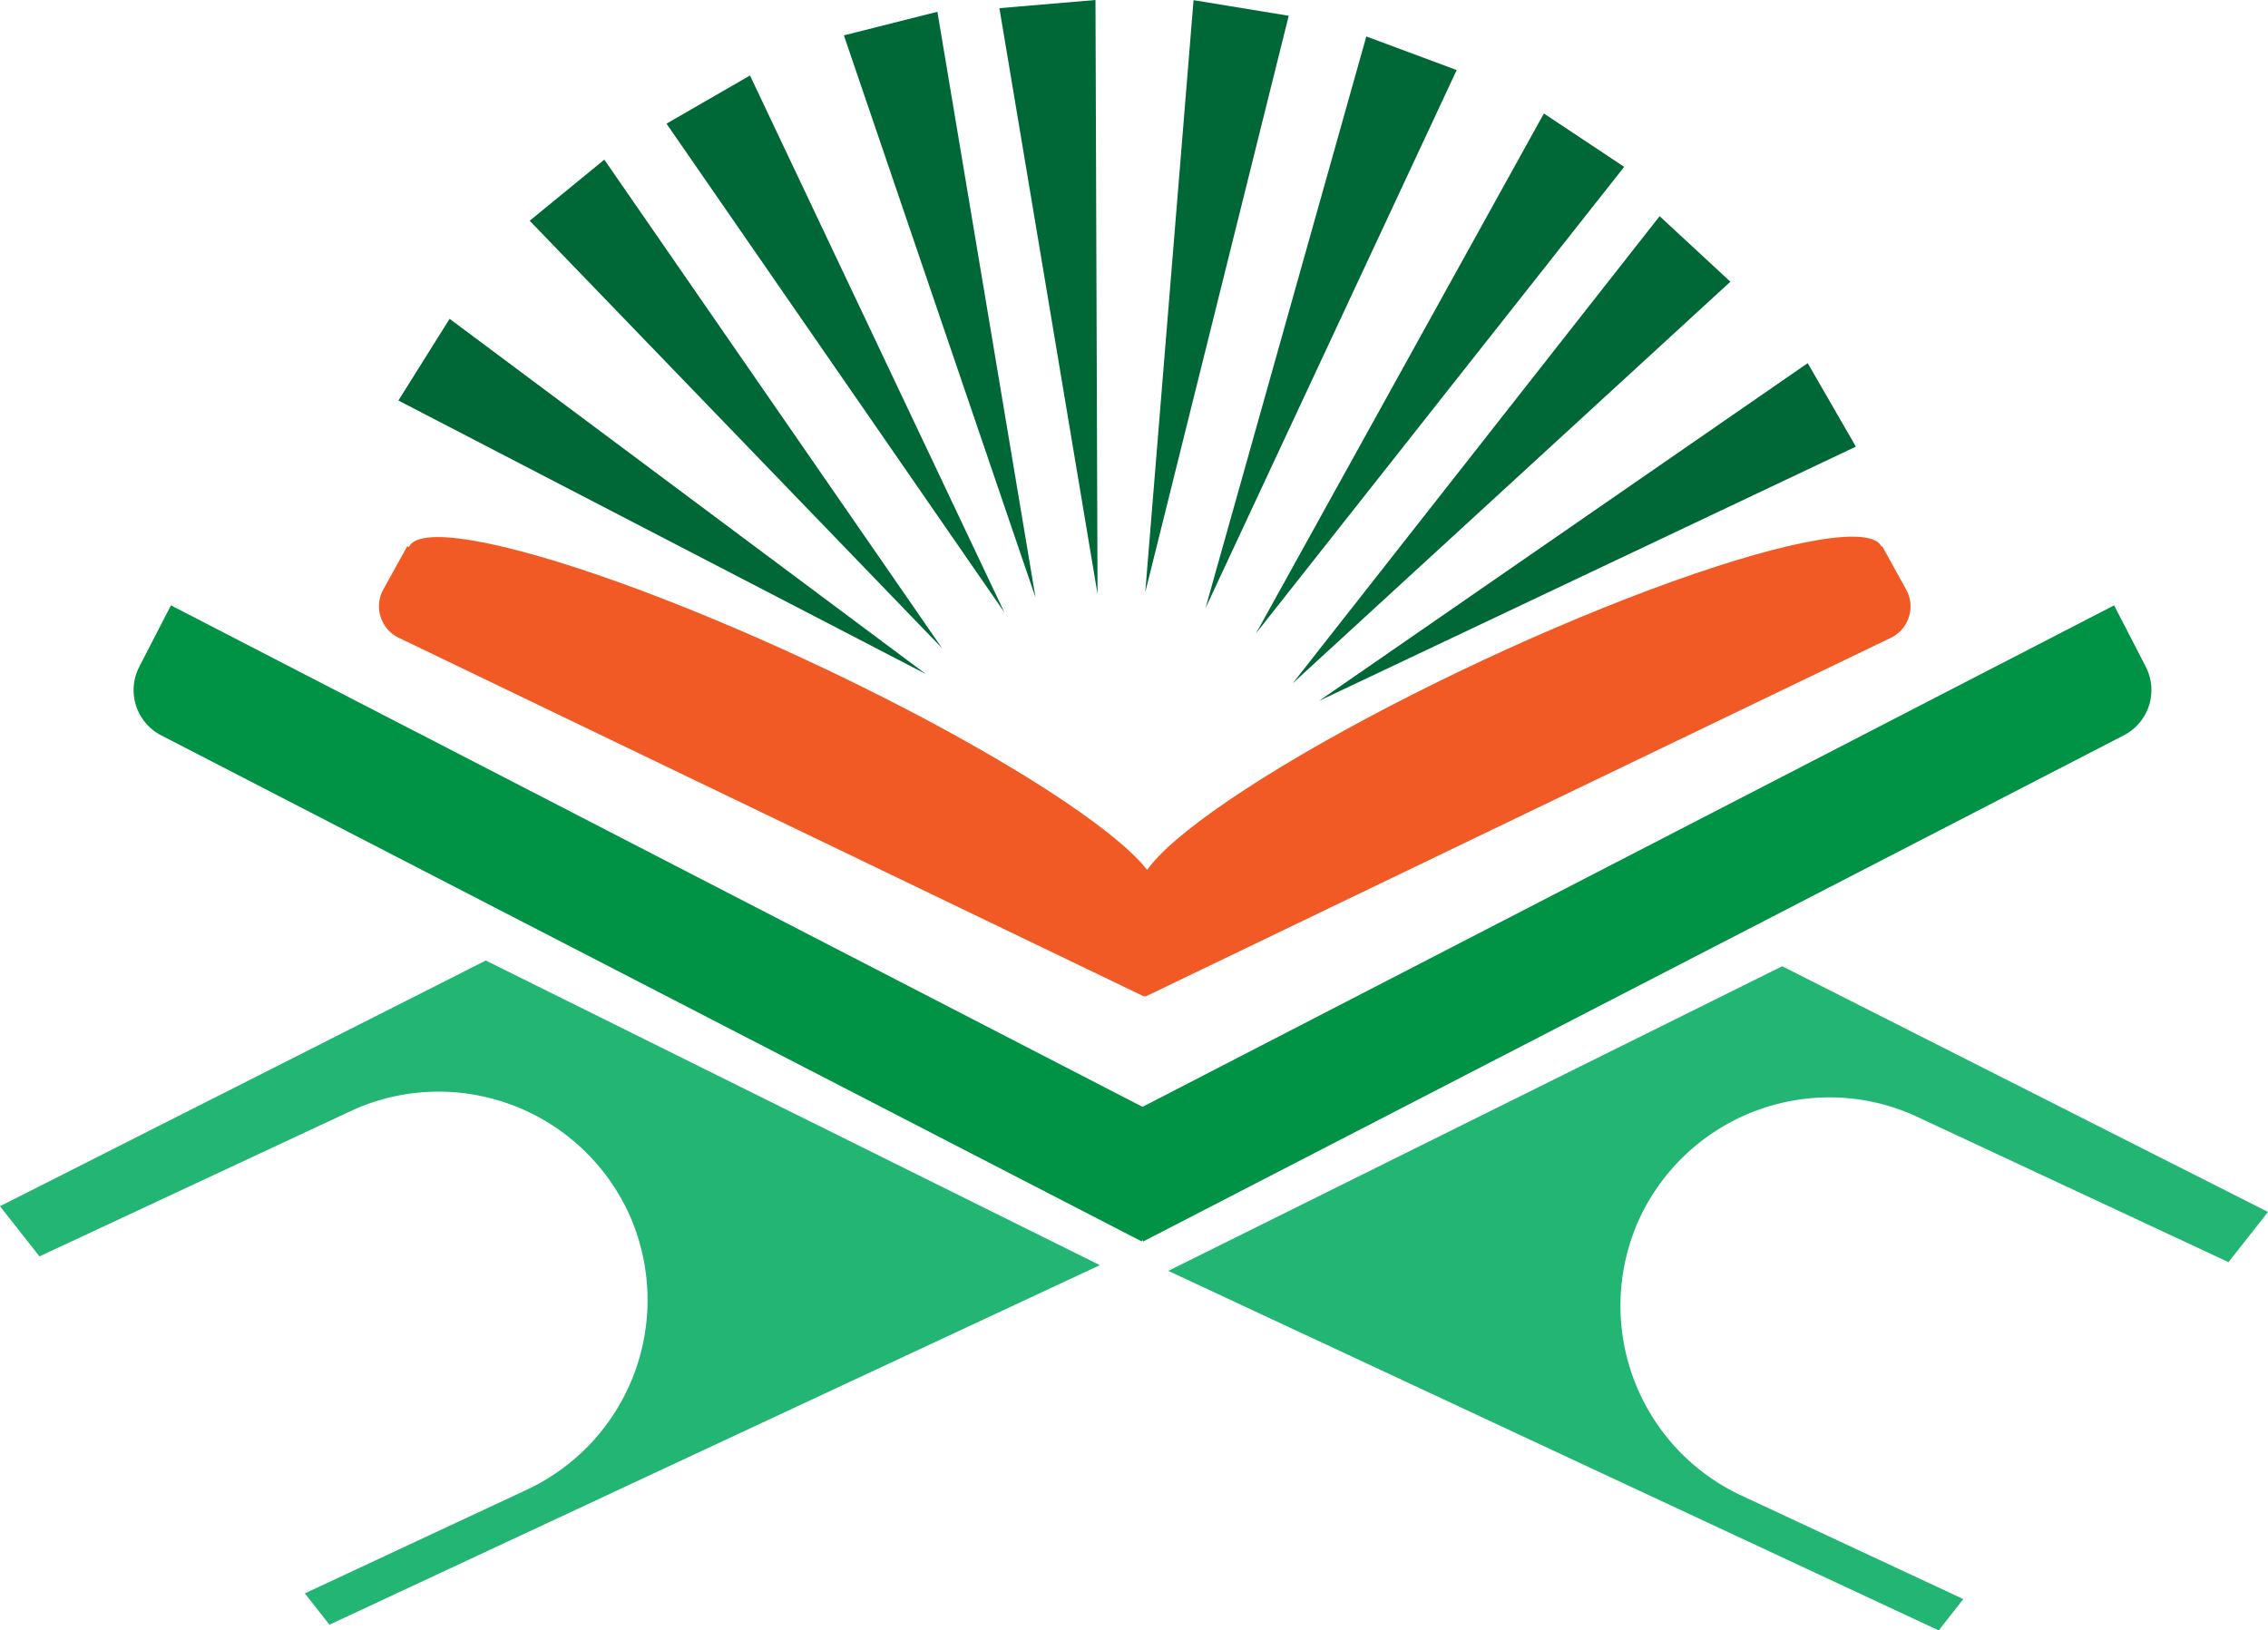<svg viewBox="0 0 396.84 285.32" xmlns="http://www.w3.org/2000/svg"><path d="m378.27 142.09-171.57 88.57-.14-.26-.13.26-171.57-88.57a8.91 8.91 0 0 1 -3.83-12l5.54-10.74 170 87.76 170-87.76 5.54 10.74a8.91 8.91 0 0 1 -3.84 12z" fill="#009245" transform="translate(-6.66 -13.41)"/><path d="m337.34 125.11-130.26 62.7-.11-.19-.09.19-130.26-62.7a6.12 6.12 0 0 1 -2.91-8.51l4.21-7.6 129.08 62.13 129-62.13 4.2 7.6a6.11 6.11 0 0 1 -2.86 8.51z" fill="#f15a24" transform="translate(-6.66 -13.41)"/><ellipse cx="143.58" cy="139.61" fill="#f15a24" rx="11.48" ry="72.13" transform="matrix(.423 -.906 .906 .423 -50.31 197.25)"/><ellipse cx="271.12" cy="139.34" fill="#f15a24" rx="71.5" ry="11.48" transform="matrix(.906 -.423 .423 .906 -40.15 114.34)"/><g fill="#006837"><path d="m175.73 107.15-59.11-85.51 14.61-8.43z"/><path d="m230.79 122.66 85.51-59.11 8.43 14.61z"/><path d="m219.79 110.8 50.35-90.94 14.05 9.34z"/><path d="m181.19 104.58-33.53-98.39 16.36-4.13z"/><path d="m161.99 117.95-92.28-47.86 8.96-14.3z"/><path d="m164.85 113.45-72.17-74.82 13.06-10.69z"/><path d="m192.04 103.95-17.17-102.52 16.81-1.43z"/><path d="m200.39 103.64 8.45-103.61 16.65 2.73z"/><path d="m210.92 106.45 28.15-100.07 15.81 5.88z"/><path d="m226.19 119.58 64.2-81.75 12.38 11.47z"/></g><path d="m293.59 226.51a36.64 36.64 0 0 0 17.65 48.56l38.95 18.18-4.31 5.48-134.8-62.92 107.42-53.31 85 43-6.91 8.78-54.45-25.42a36.24 36.24 0 0 0 -15.34-3.41 36.68 36.68 0 0 0 -33.21 21.06z" fill="#22b573" transform="translate(-6.66 -13.41)"/><path d="m116.57 225.51a36.64 36.64 0 0 1 -17.65 48.56l-38.92 18.18 4.31 5.48 134.8-62.92-107.45-53.31-85 43 6.91 8.78 54.43-25.42a36.24 36.24 0 0 1 15.34-3.41 36.68 36.68 0 0 1 33.23 21.06z" fill="#22b573" transform="translate(-6.66 -13.41)"/></svg>